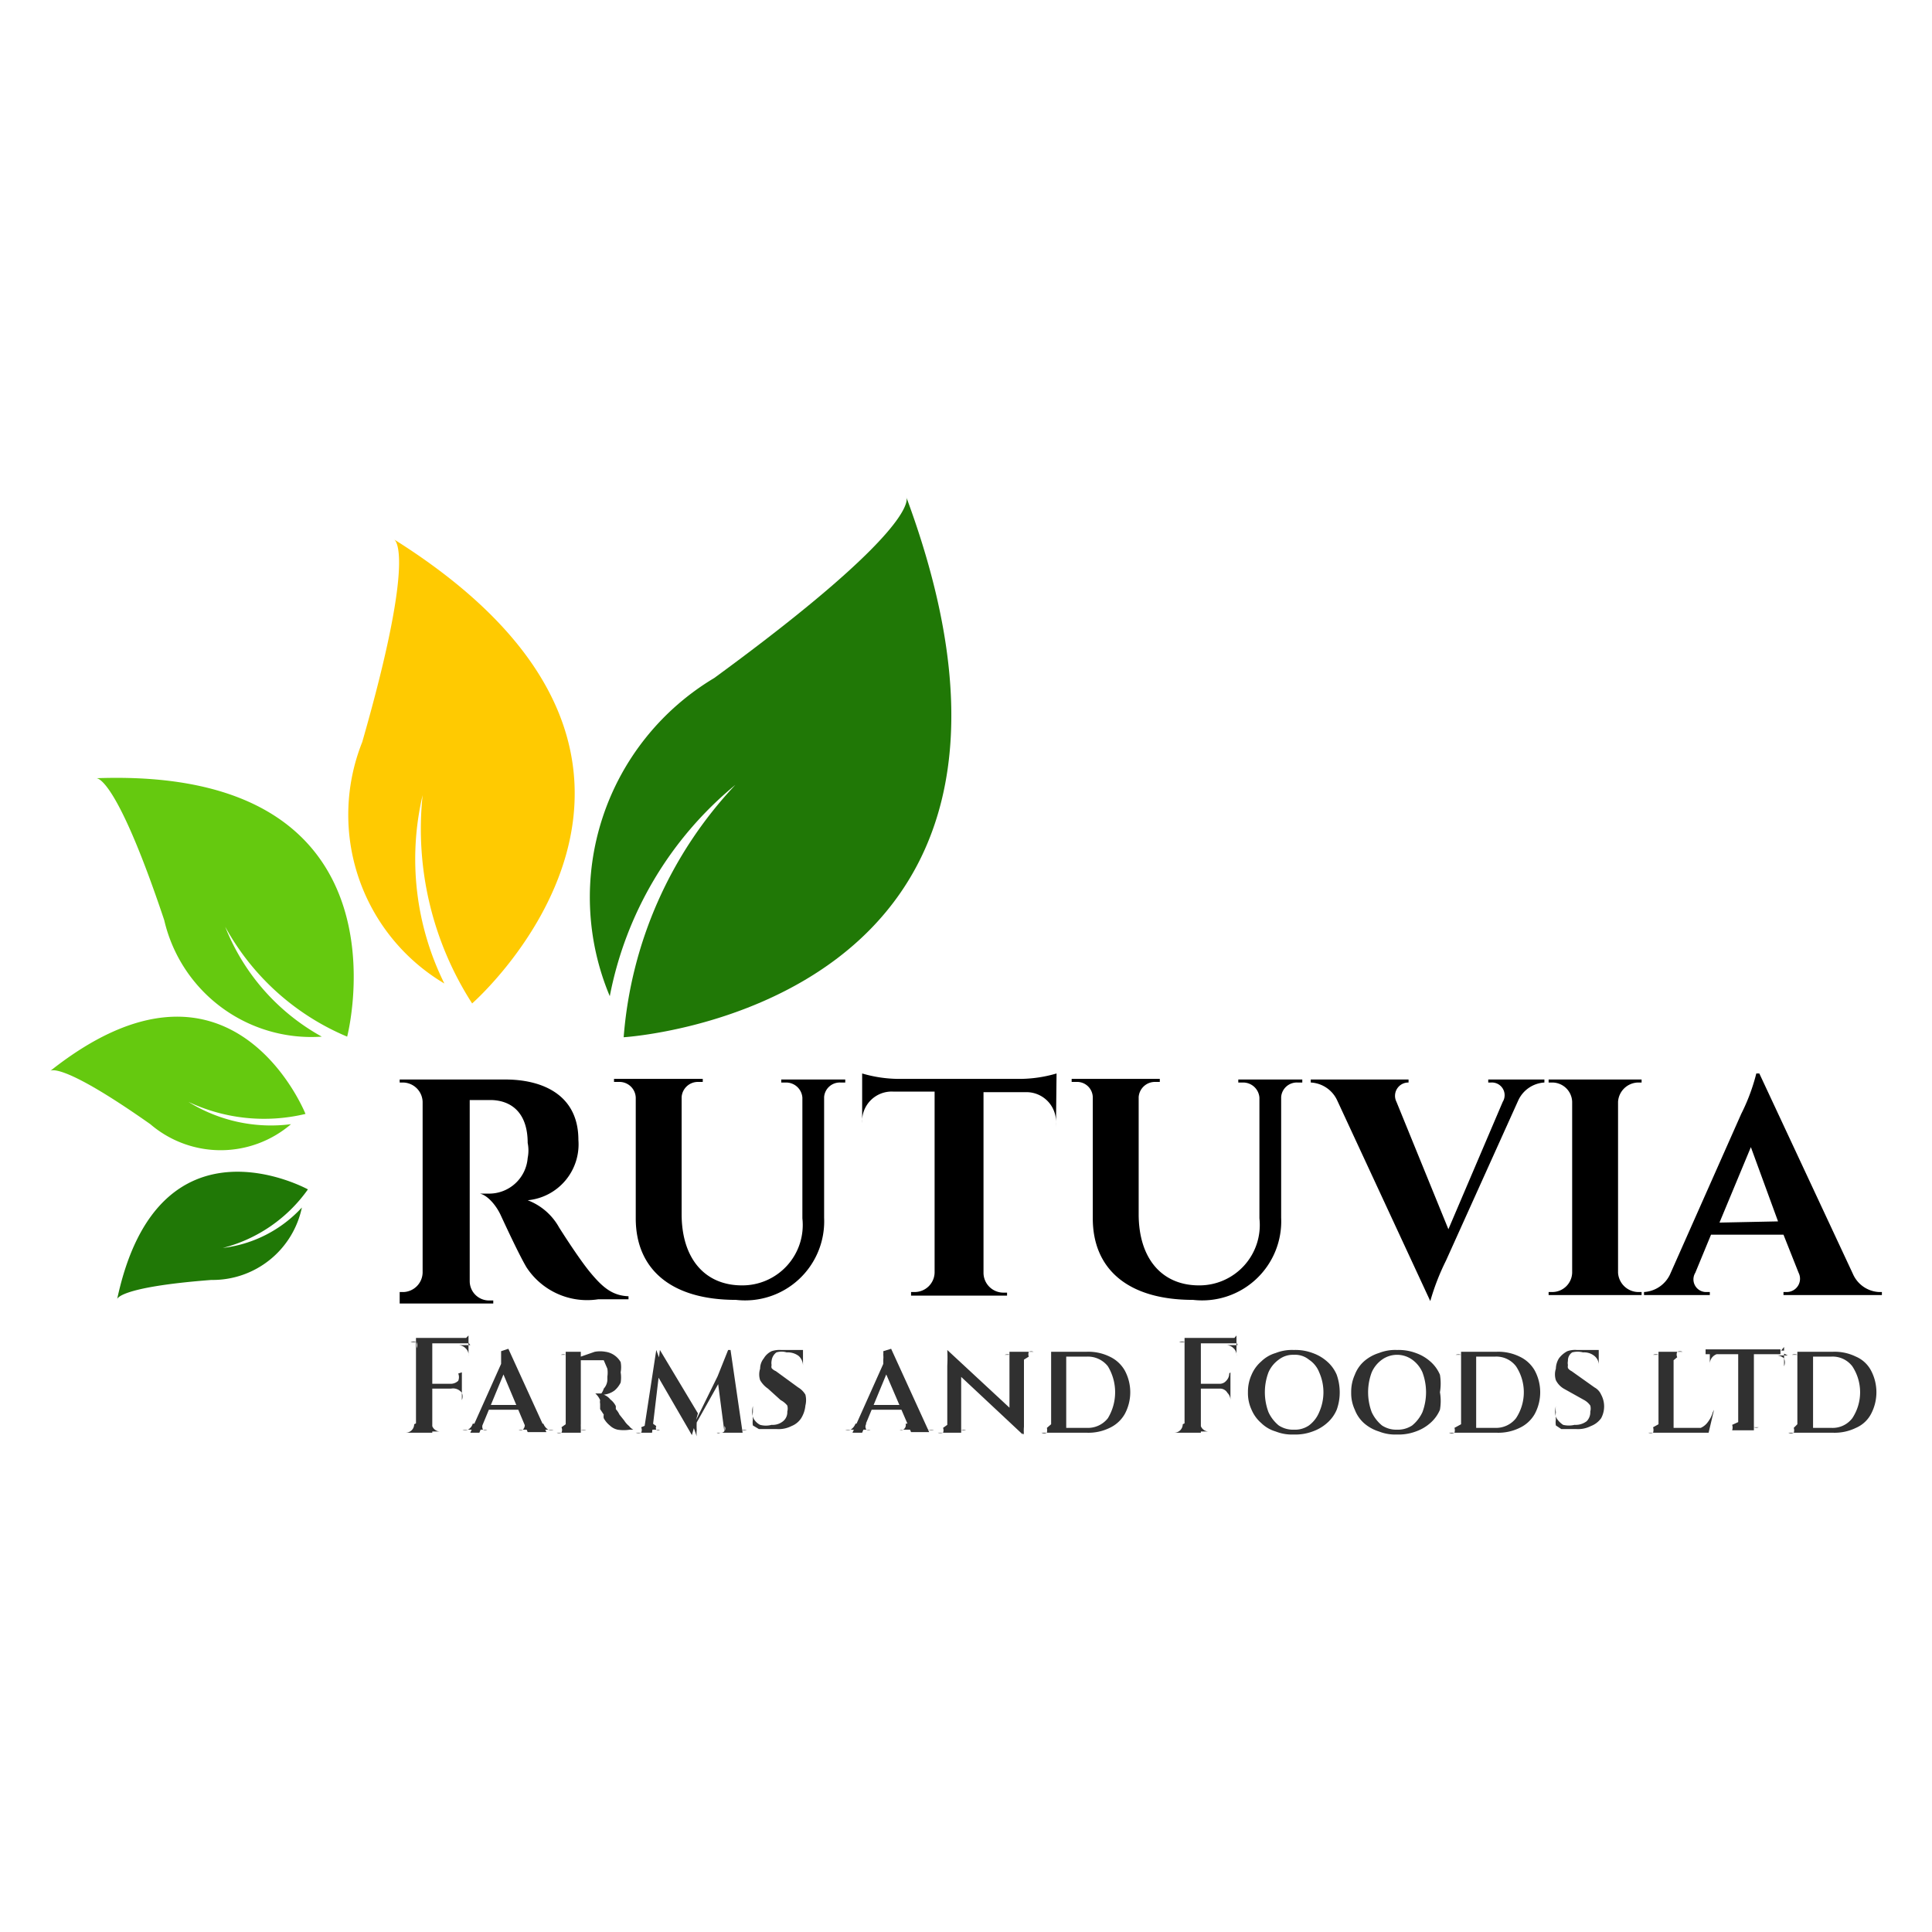<svg id="Layer_1" data-name="Layer 1" xmlns="http://www.w3.org/2000/svg" xmlns:xlink="http://www.w3.org/1999/xlink" viewBox="0 0 32 32"><defs><style>.cls-1{fill:url(#linear-gradient);}.cls-2{fill:url(#linear-gradient-2);}.cls-3{fill:url(#linear-gradient-3);}.cls-4{fill:url(#linear-gradient-4);}.cls-5{fill:url(#linear-gradient-5);}.cls-6{fill:#303030;}</style><linearGradient id="linear-gradient" x1="-27495.47" y1="-17556.09" x2="-27488.17" y2="-17556.09" gradientTransform="matrix(-0.95, 0.32, -0.32, -0.95, -31654.65, -7809.95)" gradientUnits="userSpaceOnUse"><stop offset="0.01" stop-color="#65c90f"/><stop offset="0.1" stop-color="#5ec10e"/><stop offset="0.69" stop-color="#318c08"/><stop offset="0.98" stop-color="#207806"/></linearGradient><linearGradient id="linear-gradient-2" x1="-25064.63" y1="-21649.18" x2="-25059.13" y2="-21649.18" gradientTransform="matrix(-0.57, 0.85, -0.85, -0.57, -32684.33, 8837.82)" gradientUnits="userSpaceOnUse"><stop offset="0" stop-color="#ff8603"/><stop offset="0.31" stop-color="#ff9702"/><stop offset="0.93" stop-color="#ffc401"/><stop offset="1" stop-color="#ffca01"/></linearGradient><linearGradient id="linear-gradient-3" x1="-21005.59" y1="-23644.52" x2="-21001.37" y2="-23644.52" gradientTransform="matrix(0.01, 1.02, -1.02, 0.01, -23936.82, 21738.1)" xlink:href="#linear-gradient"/><linearGradient id="linear-gradient-4" x1="-16295.4" y1="-22947.03" x2="-16292.38" y2="-22947.03" gradientTransform="matrix(0.61, 0.82, -0.82, 0.61, -8761.68, 27411.79)" xlink:href="#linear-gradient"/><linearGradient id="linear-gradient-5" x1="-12681.46" y1="-19286.42" x2="-12678.89" y2="-19286.42" gradientTransform="matrix(0.99, 0.24, -0.24, 0.99, 7897.07, 22247.74)" xlink:href="#linear-gradient"/></defs><path class="cls-1" d="M10.33,17.18s7.83-.47,4.68-8.95c0,0,.32.44-3.18,3A4.23,4.23,0,0,0,10.1,16.5,6,6,0,0,1,12.18,13,6.86,6.86,0,0,0,10.33,17.18Z"/><path class="cls-2" d="M7.82,16.62s4.58-4-1.3-7.69c0,0,.41.12-.52,3.36a3.25,3.25,0,0,0,1.36,4A4.64,4.64,0,0,1,7,13.17,5.34,5.34,0,0,0,7.82,16.62Z"/><path class="cls-3" d="M5.75,17.17s1.17-4.48-4.16-4.28c0,0,.31-.1,1.13,2.35a2.5,2.5,0,0,0,2.61,1.93,3.58,3.58,0,0,1-1.6-1.82A4.12,4.12,0,0,0,5.75,17.17Z"/><path class="cls-4" d="M5.06,18.45S3.83,15.36.83,17.74c0,0,.14-.19,1.66.88a1.79,1.79,0,0,0,2.33,0,2.59,2.59,0,0,1-1.7-.37A2.94,2.94,0,0,0,5.06,18.45Z"/><path class="cls-5" d="M5.1,19.7s-2.48-1.37-3.16,1.82c0,0,0-.2,1.56-.32A1.51,1.51,0,0,0,5,20a2.12,2.12,0,0,1-1.31.67A2.48,2.48,0,0,0,5.1,19.7Z"/><path d="M8.37,17.88c.61,0,1.21.25,1.21,1a.93.93,0,0,1-.84,1,1,1,0,0,1,.52.45s.32.51.52.75.36.38.63.39v.05h-.5a1.2,1.2,0,0,1-1.19-.53c-.13-.22-.36-.72-.43-.87s-.21-.32-.34-.35v0H8.1a.64.64,0,0,0,.64-.59.63.63,0,0,0,0-.25c0-.49-.26-.7-.6-.71H7.78v3a.32.32,0,0,0,.32.32h.07v.05H6.62V21.4h.07A.33.33,0,0,0,7,21.08V18.25a.33.33,0,0,0-.32-.32H6.62v-.05Z"/><path d="M14,17.88v.05h-.08a.26.26,0,0,0-.27.24v2a1.31,1.31,0,0,1-1.46,1.36c-1.09,0-1.66-.52-1.66-1.35v-2a.27.27,0,0,0-.27-.26h-.09v-.05h1.47v.05h-.08a.27.27,0,0,0-.27.25v1.94c0,.73.38,1.18,1,1.18a1,1,0,0,0,1-1.11v-2a.27.27,0,0,0-.27-.25h-.08v-.05Z"/><path d="M17.49,18.67h0v-.06a.49.49,0,0,0-.51-.52h-.69v3a.33.33,0,0,0,.33.32h.06v.05H15.09V21.4h.06a.33.33,0,0,0,.33-.32v-3h-.69a.49.49,0,0,0-.51.52v.06h0v-.88a2.19,2.19,0,0,0,.61.09h2a2.19,2.19,0,0,0,.61-.09Z"/><path d="M21.57,17.88v.05h-.08a.26.26,0,0,0-.27.24v2a1.31,1.31,0,0,1-1.46,1.36c-1.09,0-1.66-.52-1.66-1.35v-2a.26.26,0,0,0-.27-.26h-.08v-.05h1.46v.05h-.08a.27.27,0,0,0-.27.25v1.94c0,.73.38,1.18,1,1.18a1,1,0,0,0,1-1.11v-2a.27.27,0,0,0-.27-.25h-.08v-.05Z"/><path d="M25.58,17.88v.05h0a.51.51,0,0,0-.43.29l-1.2,2.66a3.91,3.91,0,0,0-.26.67h0l-1.54-3.32a.51.51,0,0,0-.44-.3h0v-.05h1.62v.05h0a.22.22,0,0,0-.2.32l.86,2.11.9-2.11a.21.21,0,0,0-.19-.32h-.05v-.05Z"/><path d="M27.19,21.45H25.65V21.4h.06a.33.33,0,0,0,.33-.32V18.25a.33.33,0,0,0-.33-.32h-.06v-.05h1.54v.05h-.06a.34.34,0,0,0-.33.32v2.83a.34.34,0,0,0,.33.32h.06Z"/><path d="M30.69,21.1a.5.5,0,0,0,.43.3h.05v.05H29.54V21.4h.05a.22.22,0,0,0,.2-.32l-.25-.63h-1.2l-.26.63a.21.21,0,0,0,.19.32h.05v.05H27.23V21.4h0a.51.51,0,0,0,.43-.29l1.18-2.66a3.24,3.24,0,0,0,.25-.67h.05Zm-1.24-.87L29,19l-.52,1.25Z"/><path class="cls-6" d="M6.9,22.33h0a.12.12,0,0,0,0-.1.13.13,0,0,0-.1,0h0v0H6.9Zm0,1.24v.16H6.72v0h0a.14.14,0,0,0,.14-.14Zm.26-1.41v1.57H6.89V22.16Zm.6,0v.09H7.15v-.09Zm-.11.76V23h-.5v-.08Zm-.5.65h0a.14.14,0,0,0,.14.14h0v0H7.15Zm.5-.84v.19H7.47a.18.18,0,0,0,.12-.05.16.16,0,0,0,0-.12v0Zm0,.27v.19h0v0a.16.16,0,0,0,0-.12A.18.18,0,0,0,7.47,23h.18Zm.11-.88v.07l-.27,0h.1l.1,0Zm0,.12v.22h0v0a.15.15,0,0,0-.05-.13.17.17,0,0,0-.13-.05h.21Z"/><path class="cls-6" d="M8,23.58a.11.11,0,0,0,0,.1.09.09,0,0,0,.07,0h0v0H7.66v0h0a.16.16,0,0,0,.09,0,.16.16,0,0,0,.08-.1Zm.42-1.24v.23l-.48,1.16H7.79l.51-1.14,0,0,0-.07,0-.08s0,0,0-.06Zm.21.93v.08H8.06v-.08Zm-.21-.93.63,1.38H8.74l-.42-1Zm.27,1.24H9a.21.21,0,0,0,.08.1.16.16,0,0,0,.09,0h0v0H8.59v0h0a.09.09,0,0,0,.07,0A.11.11,0,0,0,8.69,23.58Z"/><path class="cls-6" d="M9.37,22.53h0a.11.11,0,0,0,0-.09.11.11,0,0,0-.08,0h0v0h.17Zm0,1.06,0,.14H9.22v0h0a.11.11,0,0,0,.08,0,.11.11,0,0,0,0-.09Zm.25-1.2v1.34H9.37V22.39Zm.23,0a.5.5,0,0,1,.18,0,.34.34,0,0,1,.15.06.35.35,0,0,1,.1.11.47.47,0,0,1,0,.17.53.53,0,0,1,0,.17.41.41,0,0,1-.1.13.36.36,0,0,1-.18.07.26.26,0,0,1,.11.08.31.31,0,0,1,.09.11l0,.05a.35.35,0,0,1,.06.09l.08.1a.36.36,0,0,0,.08.09.2.2,0,0,0,.07.06h.09v0h-.15a.62.62,0,0,1-.2,0,.27.27,0,0,1-.13-.07.4.4,0,0,1-.1-.12.15.15,0,0,1,0-.06l-.06-.09,0-.09a.15.15,0,0,1,0-.06.31.31,0,0,0-.08-.11l-.08,0v0h.08l.1,0A.24.24,0,0,0,10,23a.23.23,0,0,0,.06-.14s0,0,0,0v-.06a.44.44,0,0,0,0-.13L10,22.53l-.08,0-.09,0H9.62v0l0-.06Zm-.23,1.2h0a.25.25,0,0,0,0,.09.16.16,0,0,0,.09,0h0v0H9.61Z"/><path class="cls-6" d="M10.74,23.59v.14h-.21v0h0a.14.14,0,0,0,.09,0,.11.11,0,0,0,0-.09Zm.13-1.23h0l.07.19-.14,1.18h-.14Zm0,1.26a.07.07,0,0,0,0,.06.06.06,0,0,0,.06,0h0v0h-.13v-.11Zm.06-1.26.63,1.05-.1.36-.58-1Zm1.17,0,0,.2-.56,1a1.12,1.12,0,0,0,0,.13.38.38,0,0,0,0,.1h0l-.06-.17ZM12,23.62h0v.11h-.13v0h0a.06.06,0,0,0,.06,0A.07.07,0,0,0,12,23.62Zm.1-1.26.2,1.37H12l-.12-.92.18-.45Zm.13,1.23h0a.11.11,0,0,0,.05.09.14.14,0,0,0,.09,0h0v0h-.22Z"/><path class="cls-6" d="M12.94,22.36h.21l.1,0h.05v.26h0a.22.22,0,0,0-.07-.16.3.3,0,0,0-.2-.06.29.29,0,0,0-.17,0,.2.2,0,0,0-.08.14.19.19,0,0,0,0,.07.1.1,0,0,0,0,.05.18.18,0,0,0,.07.05l.37.27a.34.34,0,0,1,.12.12.37.37,0,0,1,0,.18.48.48,0,0,1-.07.21.34.34,0,0,1-.16.13.47.47,0,0,1-.24.05h-.16l-.14,0-.1-.06a.31.31,0,0,1,0-.1.5.5,0,0,1,0-.12l0-.1h0a.37.37,0,0,0,0,.18.25.25,0,0,0,.12.13.36.36,0,0,0,.19,0,.27.27,0,0,0,.19-.06.19.19,0,0,0,.07-.16.19.19,0,0,0,0-.1.35.35,0,0,0-.11-.09L12.72,23a.43.43,0,0,1-.13-.14.31.31,0,0,1,0-.19.27.27,0,0,1,.06-.17.3.3,0,0,1,.13-.12A.41.41,0,0,1,12.94,22.36Zm.36,0v0h-.2v0Z"/><path class="cls-6" d="M14.35,23.58a.09.09,0,0,0,0,.1.11.11,0,0,0,.07,0h0v0H14v0h0a.16.16,0,0,0,.09,0,.21.21,0,0,0,.08-.1Zm.41-1.24v.23l-.48,1.16h-.16l.51-1.14s0,0,0,0l0-.07a.41.41,0,0,0,0-.08.39.39,0,0,0,0-.06Zm.21.93v.08h-.56v-.08Zm-.21-.93.63,1.38h-.3l-.43-1ZM15,23.58h.3a.16.16,0,0,0,.08.1.16.16,0,0,0,.09,0h0v0h-.57v0h0a.09.09,0,0,0,.06,0A.09.09,0,0,0,15,23.58Z"/><path class="cls-6" d="M15.69,23.6v.13h-.16v0h0a.16.16,0,0,0,.09,0,.11.11,0,0,0,0-.08Zm0-1.24.23.26v1.11h-.23V22.62a2.46,2.46,0,0,0,0-.26Zm0,0,1.25,1.16,0,.24L15.7,22.6Zm.23,1.24a.12.12,0,0,0,0,.08.11.11,0,0,0,.08,0h0v0h-.16V23.6Zm.81-1.08a.11.11,0,0,0,0-.08.14.14,0,0,0-.09,0h0v0h.16v.13Zm.23-.13v1.1c0,.05,0,.1,0,.14a.69.69,0,0,0,0,.13h0l-.24-.28V22.39Zm0,.13v-.13h.16v0h0a.11.11,0,0,0-.08,0,.12.12,0,0,0,0,.08Z"/><path class="cls-6" d="M17.41,22.53h0a.25.25,0,0,0,0-.09l-.09,0h0v0h.16Zm0,1.06v.14h-.16v0h0a.1.1,0,0,0,.09,0,.2.2,0,0,0,0-.08Zm.25-1.2v1.34h-.25V22.39Zm.33,0a.8.8,0,0,1,.39.08.56.56,0,0,1,.25.23.76.76,0,0,1,0,.72.56.56,0,0,1-.25.23.8.8,0,0,1-.39.08h-.48v-.08H18a.42.42,0,0,0,.35-.16.83.83,0,0,0,0-.86.42.42,0,0,0-.35-.16h-.49v-.08Z"/><path class="cls-6" d="M19.63,22.33h0a.12.12,0,0,0,0-.1.13.13,0,0,0-.1,0h0v0h.18Zm0,1.24v.16h-.18v0h0a.14.14,0,0,0,.14-.14Zm.26-1.41v1.57h-.27V22.16Zm.59,0v.09h-.6v-.09Zm-.1.76V23h-.5v-.08Zm-.5.65h0a.14.14,0,0,0,.14.14h0v0h-.17Zm.5-.84v.19H20.2a.14.14,0,0,0,.11-.05.17.17,0,0,0,.05-.12v0Zm0,.27v.19h0v0a.17.17,0,0,0-.05-.12A.14.14,0,0,0,20.2,23h.18Zm.1-.88v.07l-.26,0h.1l.1,0Zm0,.12v.22h0v0a.15.15,0,0,0-.05-.13.17.17,0,0,0-.13-.05h.2Z"/><path class="cls-6" d="M21.43,22.36a.81.81,0,0,1,.31.05.72.72,0,0,1,.24.14.6.6,0,0,1,.16.22.88.88,0,0,1,.05.29.84.84,0,0,1-.05.29.6.6,0,0,1-.16.22.72.72,0,0,1-.24.14.81.81,0,0,1-.31.05.73.73,0,0,1-.3-.05.57.57,0,0,1-.24-.14.6.6,0,0,1-.16-.22.65.65,0,0,1-.06-.29.68.68,0,0,1,.06-.29.6.6,0,0,1,.16-.22.57.57,0,0,1,.24-.14A.73.73,0,0,1,21.43,22.36Zm0,1.32a.41.41,0,0,0,.25-.07.52.52,0,0,0,.17-.22.81.81,0,0,0,0-.66.44.44,0,0,0-.17-.21.36.36,0,0,0-.25-.08.38.38,0,0,0-.25.08.51.51,0,0,0-.17.21.94.94,0,0,0,0,.66.62.62,0,0,0,.17.22A.43.43,0,0,0,21.43,23.68Z"/><path class="cls-6" d="M23.14,22.36a.81.81,0,0,1,.31.05.72.72,0,0,1,.24.14.6.6,0,0,1,.16.22.88.88,0,0,1,0,.29.84.84,0,0,1,0,.29.6.6,0,0,1-.16.22.72.72,0,0,1-.24.14.81.81,0,0,1-.31.05.73.73,0,0,1-.3-.05.68.68,0,0,1-.25-.14.57.57,0,0,1-.15-.22.65.65,0,0,1-.06-.29.68.68,0,0,1,.06-.29.57.57,0,0,1,.15-.22.68.68,0,0,1,.25-.14A.73.73,0,0,1,23.14,22.36Zm0,1.32a.43.43,0,0,0,.25-.07.62.62,0,0,0,.17-.22.94.94,0,0,0,0-.66.51.51,0,0,0-.17-.21.43.43,0,0,0-.5,0,.51.51,0,0,0-.17.21.94.94,0,0,0,0,.66.62.62,0,0,0,.17.22A.43.43,0,0,0,23.14,23.68Z"/><path class="cls-6" d="M24.2,22.53h0a.15.15,0,0,0,0-.09.14.14,0,0,0-.09,0h0v0h.16Zm0,1.06v.14H24v0h0a.1.1,0,0,0,.09,0,.12.12,0,0,0,0-.08Zm.25-1.2v1.34H24.2V22.39Zm.33,0a.8.8,0,0,1,.39.08.56.56,0,0,1,.25.23.76.76,0,0,1,0,.72.56.56,0,0,1-.25.23.8.8,0,0,1-.39.08H24.3v-.08h.46a.42.42,0,0,0,.35-.16.78.78,0,0,0,0-.86.41.41,0,0,0-.35-.16h-.48v-.08Z"/><path class="cls-6" d="M26.12,22.36h.21l.09,0h.06l0,.26h0a.19.19,0,0,0-.07-.16.27.27,0,0,0-.19-.06.35.35,0,0,0-.18,0,.16.16,0,0,0-.07.14.17.17,0,0,0,0,.07.12.12,0,0,0,0,.05.15.15,0,0,0,.06.05l.38.27a.25.25,0,0,1,.11.12.41.41,0,0,1,0,.39.37.37,0,0,1-.17.13.47.47,0,0,1-.24.05H26l-.14,0-.09-.06a.31.31,0,0,1,0-.1.49.49,0,0,1,0-.12.3.3,0,0,1,0-.1h0a.36.36,0,0,0,0,.18.37.37,0,0,0,.12.13.41.41,0,0,0,.19,0,.3.3,0,0,0,.2-.06.21.21,0,0,0,.06-.16.19.19,0,0,0,0-.1.3.3,0,0,0-.1-.09L25.9,23a.34.34,0,0,1-.13-.14.31.31,0,0,1,0-.19.34.34,0,0,1,.05-.17.41.41,0,0,1,.14-.12A.38.38,0,0,1,26.12,22.36Zm.36,0v0h-.21v0Z"/><path class="cls-6" d="M27.47,22.53h0a.15.15,0,0,0,0-.09.12.12,0,0,0-.09,0h0v0h.15Zm0,1.06,0,.14h-.17v0h0a.11.11,0,0,0,.08,0,.15.15,0,0,0,0-.09Zm.25-1.2v1.34h-.25V22.39Zm0,.14v-.14h.15v0h0a.12.12,0,0,0-.09,0,.11.11,0,0,0,0,.09Zm.54,1.12,0,.08h-.57v-.08Zm.13-.3-.09.38h-.37l.07-.08a.29.29,0,0,0,.17,0,.29.29,0,0,0,.12-.1.48.48,0,0,0,.08-.16Z"/><path class="cls-6" d="M28.25,22.35l.06,0h.18l-.24,0Zm1.24,0v.08H28.25v-.08Zm-1,.07h0a.17.17,0,0,0-.12.05.17.17,0,0,0-.05.13v0h0v-.21Zm.31,1.13v.14H28.6v0h0l.09,0a.14.14,0,0,0,0-.09Zm.25-1.2v1.34h-.26V22.39Zm0,1.2h0a.11.11,0,0,0,0,.09.11.11,0,0,0,.08,0h0v0H29Zm.5-1.24v.06l-.23,0h.18Zm0,.11v.21h0v0a.17.17,0,0,0,0-.13.19.19,0,0,0-.13-.05h.19Z"/><path class="cls-6" d="M29.77,22.53h0a.15.15,0,0,0,0-.09.12.12,0,0,0-.09,0h0v0h.15Zm0,1.06v.14h-.15v0h0a.1.1,0,0,0,.09,0,.12.12,0,0,0,0-.08Zm.26-1.2v1.34h-.26V22.39Zm.32,0a.8.8,0,0,1,.39.08.51.51,0,0,1,.25.23.77.77,0,0,1,0,.72.51.51,0,0,1-.25.23.8.8,0,0,1-.39.08h-.48v-.08h.46a.41.41,0,0,0,.35-.16.78.78,0,0,0,0-.86.41.41,0,0,0-.35-.16h-.48v-.08Z"/></svg>